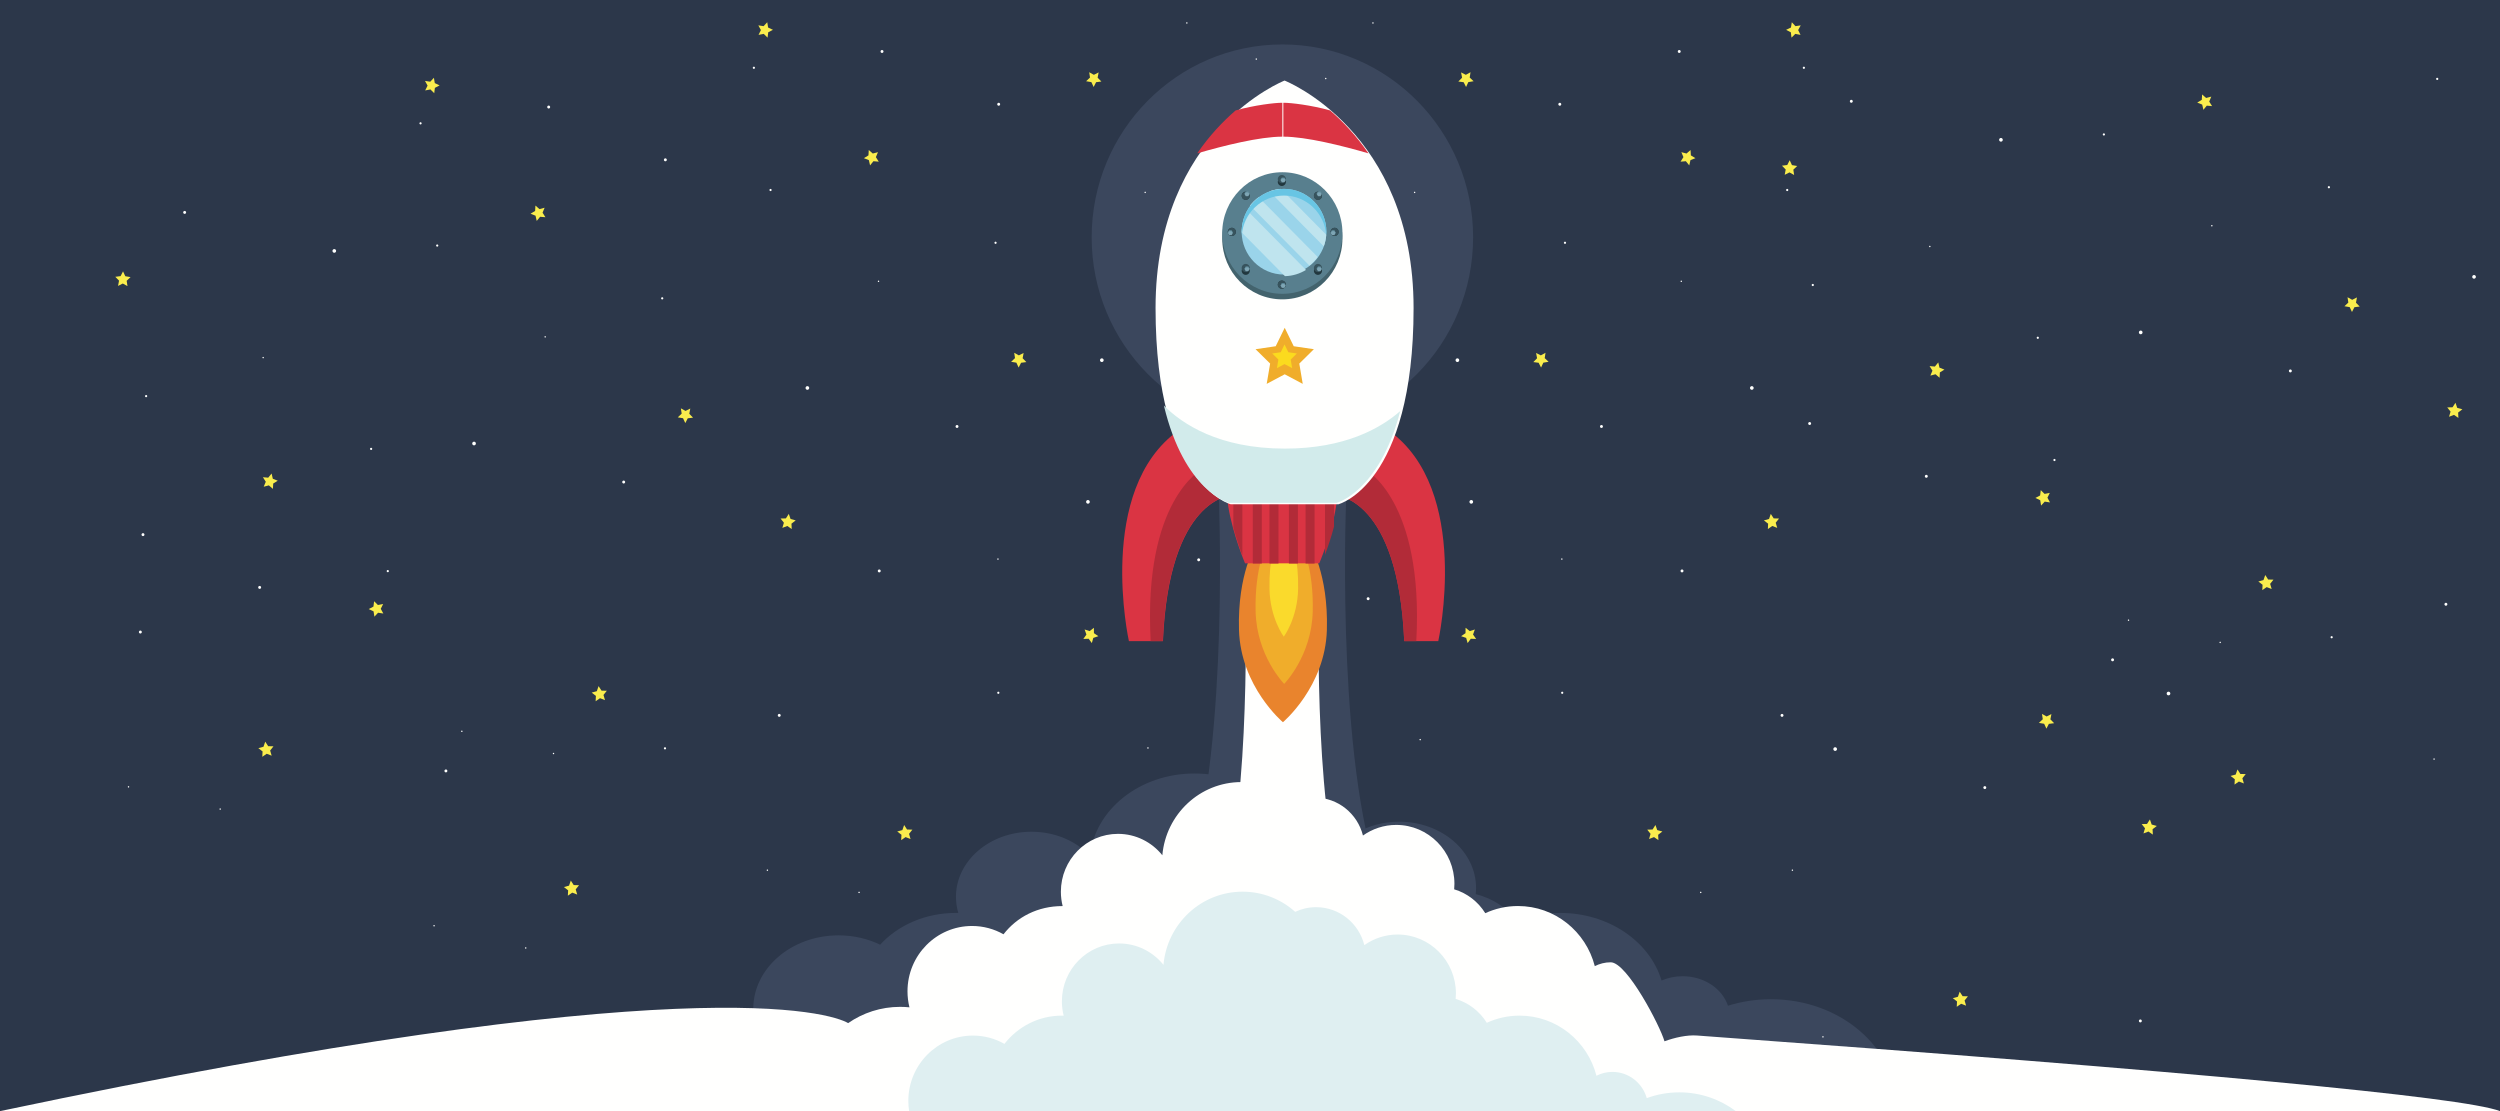 <svg height="400" viewBox="0 0 900 400" width="900" xmlns="http://www.w3.org/2000/svg"><g fill="none" fill-rule="evenodd"><path d="m0 400h900v-400h-900z" fill="#2c374a"/><path d="m484.687 177.026h-45.966s3.949 89.221-10.706 136.135h67.378c-14.655-46.914-10.706-136.135-10.706-136.135" fill="#3b475d"/><path d="m709 406.768c-5.358-1.802-11.182-2.803-17.281-2.803-3.226 0-6.375.28-9.421.808.352-1.961.537-3.968.537-6.013 0-21.561-20.279-39.039-45.293-39.039-5.437 0-10.65.827-15.48 2.341-2.027-6.129-8.559-10.621-16.321-10.621-2.728 0-5.297.568-7.583 1.553-4.214-14.002-18.973-24.341-36.536-24.341-5.553 0-10.821 1.042-15.569 2.898-3.36-4.613-8.598-8.1-14.796-9.668.078-.73.124-1.469.124-2.216 0-13.176-12.392-23.857-27.68-23.857-5.892 0-11.35 1.592-15.839 4.297-2.594-8.832-11.876-15.369-22.929-15.369-3.549 0-6.912.678-9.934 1.885-6.659-5.077-15.406-8.164-24.994-8.164-19.711 0-35.883 13.024-37.587 29.631-4.982-5.285-12.581-8.664-21.097-8.664-15.01 0-27.176 10.487-27.176 23.423 0 2.01.294 3.96.847 5.821-.282-.005-.563-.018-.847-.018-11.079 0-20.938 4.478-27.296 11.442-4.431-2.14-9.537-3.365-14.976-3.365-16.955 0-30.699 11.847-30.699 26.46 0 2.237.326 4.408.932 6.483-1.465-.128-2.951-.193-4.455-.193-9.167 0-17.674 2.432-24.706 6.583-8.347-4.179-18.038-6.583-28.387-6.583-10.007 0-19.4 2.246-27.557 6.173v60.346h522z" fill="#3b475d"/><path d="m900 400c-13.06-5.058-109.418-14.129-289.073-27.214-3.6-.262-8.059.735-11.714 2.082-1.534-5.449-13.476-28.443-19.35-28.443-2.064 0-4.008.506-5.738 1.382-3.188-12.448-14.357-21.64-27.647-21.64-4.202 0-8.188.926-11.781 2.577-2.542-4.101-6.506-7.202-11.196-8.595.059-.649.094-1.306.094-1.97 0-11.714-9.377-21.21-20.945-21.21-4.459 0-8.589 1.416-11.985 3.821-1.963-7.852-8.986-13.663-17.351-13.663-2.685 0-5.231.602-7.517 1.676-5.039-4.514-11.658-7.258-18.913-7.258-14.915 0-27.153 11.579-28.442 26.343-3.77-4.698-9.52-7.702-15.964-7.702-11.358 0-20.564 9.323-20.564 20.824 0 1.786.223 3.521.641 5.175-9.024-.016-16.485 3.964-21.296 10.156-3.353-1.902-7.217-2.991-11.333-2.991-12.83 0-23.23 10.532-23.23 23.524 0 1.989.246 3.919.705 5.764-1.108-.114-2.233-.172-3.371-.172-6.937 0-13.374 2.162-18.695 5.853-6.316-3.715-57.99-20.51-305.334 31.685h263 395z" fill="#fffffe"/><path d="m592.831 395.326c-1.536-5.449-6.484-9.442-12.365-9.442-2.067 0-4.013.505-5.745 1.381-3.192-12.448-14.374-21.64-27.679-21.64-4.207 0-8.198.926-11.795 2.577-2.545-4.101-6.514-7.202-11.209-8.595.059-.649.094-1.306.094-1.97 0-11.714-9.388-21.21-20.97-21.21-4.464 0-8.599 1.415-11.999 3.82-1.965-7.852-8.997-13.663-17.371-13.663-2.688 0-5.237.603-7.526 1.676-5.045-4.514-11.672-7.258-18.936-7.258-14.933 0-27.185 11.579-28.476 26.344-3.774-4.699-9.532-7.703-15.983-7.703-11.371 0-20.589 9.323-20.589 20.824 0 1.787.223 3.521.641 5.175-.214-.005-.426-.016-.641-.016-8.393 0-15.863 3.981-20.68 10.172-3.357-1.902-7.225-2.991-11.346-2.991-12.845 0-23.257 10.533-23.257 23.524 0 1.248.108 2.468.293 3.663h297.592c-5.69-4.239-12.717-6.748-20.326-6.748-4.119 0-8.068.735-11.728 2.082" fill="#dfeff1"/><path d="m474.938 208h-26.715s2.295 68.685-6.222 104.8h39.16c-8.518-36.115-6.222-104.8-6.222-104.8" fill="#fffffe"/><path d="m530.318 85.446c0 38.354-30.74 69.446-68.659 69.446-37.919 0-68.659-31.092-68.659-69.446s30.74-69.446 68.659-69.446c37.92 0 68.659 31.092 68.659 69.446" fill="#3b475d"/><path d="m276.208 8 .315 1.914 1.738.823-1.703.894-.236 1.926-1.368-1.362-1.884.367.858-1.736-.928-1.698 1.897.289z" fill="#faed4d"/><path d="m312.756 54 1.451 1.27 1.857-.489-.746 1.788 1.033 1.634-1.911-.165-1.218 1.499-.436-1.89-1.786-.708 1.642-1.003z" fill="#faed4d"/><path d="m283.97 185 .634 1.832 1.851.51-1.526 1.175.092 1.938-1.576-1.105-1.795.687.552-1.858-1.201-1.514 1.918-.043z" fill="#faed4d"/><path d="m393.8 226 .017 1.94 1.591 1.086-1.819.617-.529 1.865-1.142-1.559-1.917.067 1.114-1.581-.656-1.823 1.83.583z" fill="#faed4d"/><path d="m325.491 297 1.048 1.626 1.918.049-1.205 1.51.547 1.86-1.792-.693-1.579 1.101.097-1.938-1.523-1.18 1.852-.505z" fill="#faed4d"/><path d="m395.506 26.065-.36 1.906 1.349 1.381-1.904.242-.881 1.724-.816-1.756-1.893-.316 1.399-1.327-.289-1.918 1.682.935z" fill="#faed4d"/><path d="m368.506 127.066-.36 1.906 1.348 1.381-1.904.242-.881 1.723-.816-1.756-1.893-.315 1.398-1.328-.288-1.918 1.681.935z" fill="#faed4d"/><path d="m318.054 18.534c0 .294-.236.533-.528.533-.291 0-.527-.238-.527-.533s.236-.534.527-.534c.291 0 .528.239.528.534" fill="#fffffe"/><path d="m360.055 37.534c0 .294-.236.534-.528.534s-.528-.239-.528-.534.236-.534.528-.534.528.239.528.534" fill="#fffffe"/><path d="m277.791 68.4c0 .221-.177.4-.395.4s-.395-.179-.395-.4.177-.4.395-.4.395.179.395.4" fill="#fffffe"/><path d="m358.791 87.4c0 .221-.177.4-.395.4s-.395-.179-.395-.4.177-.4.395-.4.395.179.395.4" fill="#fffffe"/><path d="m271.791 24.4c0 .221-.177.4-.395.4s-.395-.179-.395-.4.177-.4.395-.4.395.179.395.4" fill="#fffffe"/><path d="m427.527 8.266c0 .147-.118.266-.263.266-.146 0-.263-.119-.263-.266s.118-.266.263-.266c.146 0 .263.119.263.266" fill="#fffffe"/><path d="m316.528 101.267c0 .147-.118.266-.263.266s-.264-.119-.264-.266.119-.267.264-.267.263.12.263.267" fill="#fffffe"/><path d="m291.318 139.667c0 .368-.295.666-.659.666-.365 0-.66-.298-.66-.666s.295-.667.66-.667c.364 0 .659.299.659.667" fill="#fffffe"/><path d="m345.055 153.534c0 .294-.236.533-.528.533s-.528-.238-.528-.533.236-.534.528-.534.528.239.528.534" fill="#fffffe"/><path d="m397.318 129.666c0 .368-.295.666-.66.666-.364 0-.659-.298-.659-.666s.295-.666.659-.666c.365 0 .66.298.66.666" fill="#fffffe"/><path d="m412.528 69.266c0 .147-.119.267-.264.267-.146 0-.263-.12-.263-.267s.118-.266.263-.266c.146 0 .264.119.264.266" fill="#fffffe"/><path d="m452.527 21.267c0 .147-.118.266-.263.266-.146 0-.263-.119-.263-.266s.118-.267.263-.267c.146 0 .263.12.263.267" fill="#fffffe"/><path d="m317.055 205.533c0 .295-.236.534-.528.534s-.528-.238-.528-.534c0-.294.236-.533.528-.533s.528.238.528.533" fill="#fffffe"/><path d="m392.318 180.667c0 .368-.295.666-.659.666-.364 0-.659-.298-.659-.666s.295-.667.659-.667c.364 0 .659.299.659.667" fill="#fffffe"/><path d="m281.054 257.534c0 .294-.236.533-.527.533s-.528-.238-.528-.533.236-.534.528-.534.527.239.527.534" fill="#fffffe"/><path d="m359.791 249.4c0 .221-.177.4-.395.4s-.395-.179-.395-.4.177-.4.395-.4.395.179.395.4" fill="#fffffe"/><path d="m309.527 321.267c0 .147-.118.266-.263.266-.146 0-.263-.119-.263-.266s.118-.267.263-.267c.146 0 .263.12.263.267" fill="#fffffe"/><path d="m413.528 269.266c0 .148-.119.267-.264.267-.146 0-.263-.119-.263-.267 0-.147.118-.266.263-.266.146 0 .264.119.264.266" fill="#fffffe"/><path d="m276.528 313.266c0 .148-.118.267-.263.267s-.264-.119-.264-.267c0-.147.119-.266.264-.266s.263.119.263.266" fill="#fffffe"/><path d="m156.208 28 .315 1.914 1.738.823-1.703.894-.236 1.926-1.368-1.362-1.884.367.858-1.736-.928-1.698 1.897.289z" fill="#faed4d"/><path d="m192.756 74 1.451 1.27 1.857-.489-.746 1.788 1.033 1.634-1.911-.165-1.218 1.499-.436-1.89-1.786-.708 1.642-1.003z" fill="#faed4d"/><path d="m205.491 317 1.048 1.626 1.918.049-1.205 1.51.547 1.86-1.792-.693-1.579 1.101.097-1.938-1.523-1.18 1.852-.505z" fill="#faed4d"/><path d="m248.506 147.066-.36 1.906 1.348 1.381-1.904.242-.881 1.723-.816-1.756-1.893-.315 1.398-1.328-.288-1.918 1.681.935z" fill="#faed4d"/><path d="m198.054 38.534c0 .294-.236.533-.528.533-.291 0-.527-.238-.527-.533s.236-.534.527-.534c.291 0 .528.239.528.534" fill="#fffffe"/><path d="m240.055 57.534c0 .294-.236.534-.528.534s-.528-.239-.528-.534.236-.534.528-.534.528.239.528.534" fill="#fffffe"/><path d="m157.791 88.4c0 .221-.177.4-.395.4s-.395-.179-.395-.4.177-.4.395-.4.395.179.395.4" fill="#fffffe"/><path d="m238.791 107.4c0 .221-.177.4-.395.4s-.395-.179-.395-.4.177-.4.395-.4.395.179.395.4" fill="#fffffe"/><path d="m151.791 44.4c0 .221-.177.4-.395.4s-.395-.179-.395-.4.177-.4.395-.4.395.179.395.4" fill="#fffffe"/><path d="m196.528 121.267c0 .147-.118.266-.263.266s-.264-.119-.264-.266.119-.267.264-.267.263.12.263.267" fill="#fffffe"/><path d="m171.318 159.667c0 .368-.295.666-.659.666-.365 0-.66-.298-.66-.666s.295-.667.66-.667c.364 0 .659.299.659.667" fill="#fffffe"/><path d="m225.055 173.534c0 .294-.236.533-.528.533s-.528-.238-.528-.533.236-.534.528-.534.528.239.528.534" fill="#fffffe"/><path d="m161.054 277.534c0 .294-.236.533-.527.533s-.528-.238-.528-.533.236-.534.528-.534.527.239.527.534" fill="#fffffe"/><path d="m239.791 269.4c0 .221-.177.4-.395.4s-.395-.179-.395-.4.177-.4.395-.4.395.179.395.4" fill="#fffffe"/><path d="m189.527 341.267c0 .147-.118.266-.263.266-.146 0-.263-.119-.263-.266s.118-.267.263-.267c.146 0 .263.12.263.267" fill="#fffffe"/><path d="m156.528 333.266c0 .148-.118.267-.263.267s-.264-.119-.264-.267c0-.147.119-.266.264-.266s.263.119.263.266" fill="#fffffe"/><path d="m215.491 247 1.048 1.626 1.918.049-1.205 1.51.547 1.86-1.792-.693-1.579 1.101.097-1.938-1.523-1.18 1.852-.505z" fill="#faed4d"/><path d="m199.527 271.267c0 .147-.118.266-.263.266-.146 0-.263-.119-.263-.266s.118-.267.263-.267c.146 0 .263.12.263.267" fill="#fffffe"/><path d="m166.528 263.266c0 .148-.118.267-.263.267s-.264-.119-.264-.267c0-.147.119-.266.264-.266s.263.119.263.266" fill="#fffffe"/><path d="m95.491 267 1.048 1.626 1.918.049-1.205 1.51.547 1.86-1.792-.693-1.579 1.101.097-1.938-1.523-1.18 1.852-.505z" fill="#faed4d"/><path d="m51.054 227.534c0 .294-.236.533-.527.533-.291 0-.528-.238-.528-.533s.236-.534.528-.534c.291 0 .527.239.527.534" fill="#fffffe"/><path d="m79.527 291.267c0 .147-.118.266-.263.266-.146 0-.263-.119-.263-.266s.118-.267.263-.267c.146 0 .263.12.263.267" fill="#fffffe"/><path d="m46.528 283.266c0 .148-.118.267-.263.267s-.264-.119-.264-.267c0-.147.119-.266.264-.266s.263.119.263.266" fill="#fffffe"/><g transform="matrix(-1 0 0 -1 140 222)"><path d="m5.208 0 .315 1.914 1.738.823-1.703.894-.236 1.926-1.368-1.362-1.884.367.858-1.736-.928-1.698 1.897.289z" fill="#faed4d"/><path d="m41.756 46 1.451 1.27 1.857-.489-.746 1.788 1.033 1.634-1.911-.165-1.218 1.499-.436-1.89-1.786-.708 1.642-1.003z" fill="#faed4d"/><path d="m97.506 119.066-.36 1.906 1.348 1.381-1.904.242-.881 1.723-.816-1.756-1.893-.315 1.398-1.328-.288-1.918 1.681.935z" fill="#faed4d"/><g fill="#fffffe"><path d="m47.054 10.534c0 .294-.236.533-.528.533-.291 0-.527-.238-.527-.533s.236-.534.527-.534c.291 0 .528.239.528.534"/><path d="m89.055 29.534c0 .294-.236.534-.528.534-.291 0-.528-.239-.528-.534s.236-.534.528-.534c.291 0 .528.239.528.534"/><path d="m6.791 60.4c0 .221-.177.4-.395.4s-.395-.179-.395-.4.177-.4.395-.4.395.179.395.4"/><path d="m87.791 79.4c0 .221-.177.4-.395.4s-.395-.179-.395-.4.177-.4.395-.4.395.179.395.4"/><path d="m.791 16.4c0 .221-.177.4-.395.4-.218 0-.395-.179-.395-.4s.177-.4.395-.4c.218 0 .395.179.395.4"/><path d="m45.528 93.267c0 .147-.118.266-.263.266s-.264-.119-.264-.266.119-.267.264-.267.263.12.263.267"/><path d="m20.318 131.667c0 .368-.295.666-.659.666-.365 0-.66-.298-.66-.666s.295-.667.66-.667c.364 0 .659.299.659.667"/><path d="m74.055 145.534c0 .294-.236.533-.528.533-.291 0-.528-.238-.528-.533s.236-.534.528-.534c.291 0 .528.239.528.534"/></g></g><path d="m883.97 145 .634 1.832 1.851.51-1.526 1.175.092 1.938-1.576-1.105-1.795.687.552-1.858-1.201-1.514 1.918-.043z" fill="#faed4d"/><path d="m877.791 28.4c0 .221-.177.4-.395.4s-.395-.179-.395-.4.177-.4.395-.4.395.179.395.4" fill="#fffffe"/><path d="m891.318 99.667c0 .368-.295.666-.659.666-.365 0-.66-.298-.66-.666s.295-.667.66-.667c.364 0 .659.299.659.667" fill="#fffffe"/><path d="m881.054 217.534c0 .294-.236.533-.527.533s-.528-.238-.528-.533.236-.534.528-.534.527.239.527.534" fill="#fffffe"/><path d="m876.528 273.266c0 .148-.118.267-.263.267s-.264-.119-.264-.267c0-.147.119-.266.264-.266s.263.119.263.266" fill="#fffffe"/><path d="m792.756 34 1.451 1.27 1.857-.489-.746 1.788 1.033 1.634-1.911-.165-1.218 1.499-.436-1.89-1.786-.708 1.642-1.003z" fill="#faed4d"/><path d="m805.491 277 1.048 1.626 1.918.049-1.205 1.51.547 1.86-1.792-.693-1.579 1.101.097-1.938-1.523-1.18 1.852-.505z" fill="#faed4d"/><path d="m848.506 107.066-.36 1.906 1.348 1.381-1.904.242-.881 1.723-.816-1.756-1.893-.315 1.398-1.328-.288-1.918 1.681.935z" fill="#faed4d"/><path d="m757.791 48.4c0 .221-.177.4-.395.4s-.395-.179-.395-.4.177-.4.395-.4.395.179.395.4" fill="#fffffe"/><path d="m838.791 67.4c0 .221-.177.4-.395.4s-.395-.179-.395-.4.177-.4.395-.4.395.179.395.4" fill="#fffffe"/><path d="m796.528 81.267c0 .147-.118.266-.263.266s-.264-.119-.264-.266.119-.267.264-.267.263.12.263.267" fill="#fffffe"/><path d="m771.318 119.667c0 .368-.295.666-.659.666-.365 0-.66-.298-.66-.666s.295-.667.66-.667c.364 0 .659.299.659.667" fill="#fffffe"/><path d="m825.055 133.534c0 .294-.236.533-.528.533s-.528-.238-.528-.533.236-.534.528-.534.528.239.528.534" fill="#fffffe"/><path d="m761.054 237.534c0 .294-.236.533-.527.533s-.528-.238-.528-.533.236-.534.528-.534.527.239.527.534" fill="#fffffe"/><path d="m839.791 229.4c0 .221-.177.4-.395.4s-.395-.179-.395-.4.177-.4.395-.4.395.179.395.4" fill="#fffffe"/><path d="m815.491 207 1.048 1.626 1.918.049-1.205 1.51.547 1.86-1.792-.693-1.579 1.101.097-1.938-1.523-1.18 1.852-.505z" fill="#faed4d"/><path d="m799.527 231.267c0 .147-.118.266-.263.266-.146 0-.263-.119-.263-.266s.118-.267.263-.267c.146 0 .263.12.263.267" fill="#fffffe"/><path d="m766.528 223.266c0 .148-.118.267-.263.267s-.264-.119-.264-.267c0-.147.119-.266.264-.266s.263.119.263.266" fill="#fffffe"/><path d="m773.97 295 .634 1.832 1.851.51-1.526 1.175.092 1.938-1.576-1.105-1.795.687.552-1.858-1.201-1.514 1.918-.043z" fill="#faed4d"/><path d="m781.318 249.667c0 .368-.295.666-.659.666-.365 0-.66-.298-.66-.666s.295-.667.66-.667c.364 0 .659.299.659.667" fill="#fffffe"/><path d="m771.054 367.534c0 .294-.236.533-.527.533s-.528-.238-.528-.533.236-.534.528-.534.527.239.527.534" fill="#fffffe"/><path d="m738.506 257.066-.36 1.906 1.348 1.381-1.904.242-.881 1.723-.816-1.756-1.893-.315 1.398-1.328-.288-1.918 1.681.935z" fill="#faed4d"/><path d="m661.318 269.667c0 .368-.295.666-.659.666-.365 0-.66-.298-.66-.666s.295-.667.66-.667c.364 0 .659.299.659.667" fill="#fffffe"/><path d="m715.055 283.534c0 .294-.236.533-.528.533s-.528-.238-.528-.533.236-.534.528-.534.528.239.528.534" fill="#fffffe"/><path d="m705.491 357 1.048 1.626 1.918.049-1.205 1.51.547 1.86-1.792-.693-1.579 1.101.097-1.938-1.523-1.18 1.852-.505z" fill="#faed4d"/><path d="m656.528 373.266c0 .148-.118.267-.263.267s-.264-.119-.264-.267c0-.147.119-.266.264-.266s.263.119.263.266" fill="#fffffe"/><g transform="matrix(-1 0 0 -1 740 182)"><path d="m5.208 0 .315 1.914 1.738.823-1.703.894-.236 1.926-1.368-1.362-1.884.367.858-1.736-.928-1.698 1.897.289z" fill="#faed4d"/><path d="m41.756 46 1.451 1.27 1.857-.489-.746 1.788 1.033 1.634-1.911-.165-1.218 1.499-.436-1.89-1.786-.708 1.642-1.003z" fill="#faed4d"/><path d="m97.506 119.066-.36 1.906 1.348 1.381-1.904.242-.881 1.723-.816-1.756-1.893-.315 1.398-1.328-.288-1.918 1.681.935z" fill="#faed4d"/><g fill="#fffffe"><path d="m47.054 10.534c0 .294-.236.533-.528.533-.291 0-.527-.238-.527-.533s.236-.534.527-.534c.291 0 .528.239.528.534"/><path d="m89.055 29.534c0 .294-.236.534-.528.534-.291 0-.528-.239-.528-.534s.236-.534.528-.534c.291 0 .528.239.528.534"/><path d="m6.791 60.4c0 .221-.177.4-.395.4s-.395-.179-.395-.4.177-.4.395-.4.395.179.395.4"/><path d="m87.791 79.4c0 .221-.177.4-.395.4s-.395-.179-.395-.4.177-.4.395-.4.395.179.395.4"/><path d="m.791 16.4c0 .221-.177.4-.395.4-.218 0-.395-.179-.395-.4s.177-.4.395-.4c.218 0 .395.179.395.4"/><path d="m45.528 93.267c0 .147-.118.266-.263.266s-.264-.119-.264-.266.119-.267.264-.267.263.12.263.267"/><path d="m20.318 131.667c0 .368-.295.666-.659.666-.365 0-.66-.298-.66-.666s.295-.667.66-.667c.364 0 .659.299.659.667"/><path d="m74.055 145.534c0 .294-.236.533-.528.533-.291 0-.528-.238-.528-.533s.236-.534.528-.534c.291 0 .528.239.528.534"/></g></g><path d="m359.528 201.266c0 .148-.118.267-.263.267s-.264-.119-.264-.267c0-.147.119-.266.264-.266s.263.119.263.266" fill="#fffffe"/><path d="m432.054 201.533c0 .295-.236.534-.528.534-.291 0-.527-.238-.527-.534 0-.294.236-.533.527-.533.291 0 .528.238.528.533" fill="#fffffe"/><path d="m645.052 8-.315 1.914-1.738.823 1.703.894.236 1.926 1.368-1.362 1.884.367-.858-1.736.928-1.698-1.897.289z" fill="#faed4d"/><path d="m608.596 54-1.451 1.27-1.856-.489.746 1.788-1.034 1.634 1.912-.165 1.218 1.499.436-1.89 1.786-.708-1.642-1.003z" fill="#faed4d"/><path d="m637.484 185-.634 1.832-1.851.51 1.526 1.175-.092 1.938 1.576-1.105 1.795.687-.552-1.858 1.201-1.514-1.918-.043z" fill="#faed4d"/><path d="m527.607 226-.017 1.94-1.59 1.086 1.819.617.529 1.865 1.142-1.559 1.917.067-1.114-1.581.656-1.823-1.83.583z" fill="#faed4d"/><path d="m595.965 297-1.047 1.626-1.918.049 1.205 1.51-.547 1.86 1.792-.693 1.579 1.101-.097-1.938 1.523-1.18-1.852-.505z" fill="#faed4d"/><path d="m525.988 26.065.361 1.906-1.349 1.381 1.904.242.881 1.724.816-1.756 1.893-.316-1.399-1.327.289-1.918-1.682.935z" fill="#faed4d"/><path d="m552.988 127.066.36 1.906-1.348 1.381 1.903.242.882 1.723.816-1.756 1.893-.315-1.398-1.328.288-1.918-1.681.935z" fill="#faed4d"/><g fill="#fffffe"><path d="m604 18.534c0 .294.236.533.528.533.291 0 .527-.238.527-.533s-.236-.534-.527-.534c-.292 0-.528.239-.528.534"/><path d="m561 37.534c0 .294.236.534.528.534s.528-.239.528-.534-.236-.534-.528-.534-.528.239-.528.534"/><path d="m643 68.4c0 .221.177.4.395.4s.395-.179.395-.4-.177-.4-.395-.4-.395.179-.395.4"/><path d="m563 87.4c0 .221.177.4.395.4s.395-.179.395-.4-.177-.4-.395-.4-.395.179-.395.4"/><path d="m649 24.4c0 .221.176.4.395.4.218 0 .395-.179.395-.4s-.177-.4-.395-.4c-.219 0-.395.179-.395.4"/><path d="m494 8.266c0 .147.118.266.263.266.146 0 .263-.119.263-.266s-.118-.266-.263-.266c-.146 0-.263.119-.263.266"/><path d="m605 101.267c0 .147.118.266.263.266.146 0 .264-.119.264-.266s-.119-.267-.264-.267c-.146 0-.263.12-.263.267"/><path d="m630 139.667c0 .368.295.666.659.666.364 0 .66-.298.66-.666s-.296-.667-.66-.667c-.364 0-.659.299-.659.667"/><path d="m576 153.534c0 .294.236.533.528.533s.528-.238.528-.533-.236-.534-.528-.534-.528.239-.528.534"/><path d="m524 129.666c0 .368.295.666.66.666.364 0 .659-.298.659-.666s-.295-.666-.659-.666c-.365 0-.66.298-.66.666"/><path d="m509 69.266c0 .147.118.267.264.267.146 0 .263-.12.263-.267s-.118-.266-.263-.266c-.146 0-.264.119-.264.266"/><path d="m477 28.266c0 .147.118.266.263.266.146 0 .263-.119.263-.266s-.118-.266-.263-.266c-.146 0-.263.119-.263.266"/><path d="m605 205.533c0 .295.236.534.528.534s.528-.238.528-.534c0-.294-.236-.533-.528-.533s-.528.238-.528.533"/><path d="m529 180.667c0 .368.295.666.659.666.364 0 .659-.298.659-.666s-.295-.667-.659-.667c-.364 0-.659.299-.659.667"/><path d="m641 257.534c0 .294.236.533.527.533.291 0 .528-.238.528-.533s-.236-.534-.528-.534c-.291 0-.527.239-.527.534"/><path d="m562 249.4c0 .221.177.4.395.4s.395-.179.395-.4-.177-.4-.395-.4-.395.179-.395.4"/><path d="m612 321.267c0 .147.118.266.263.266.146 0 .263-.119.263-.266s-.118-.267-.263-.267c-.146 0-.263.12-.263.267"/><path d="m511 266.266c0 .147.119.266.264.266s.263-.119.263-.266-.118-.266-.263-.266-.264.119-.264.266"/><path d="m645 313.266c0 .148.118.267.263.267.146 0 .264-.119.264-.267 0-.147-.119-.266-.264-.266-.146 0-.263.119-.263.266"/><path d="m562 201.266c0 .148.118.267.263.267.146 0 .264-.119.264-.267 0-.147-.119-.266-.264-.266-.146 0-.263.119-.263.266"/><path d="m492 215.533c0 .295.236.534.527.534.291 0 .528-.238.528-.534 0-.294-.236-.533-.528-.533-.291 0-.527.238-.527.533"/></g><path d="m471.545 196h-19.378s-6.723 10.4-6.13 30.8c.593 20.4 15.819 33.2 15.819 33.2s15.225-12.8 15.819-33.2c.593-20.4-6.13-30.8-6.13-30.8" fill="#e9842d"/><path d="m468.598 196h-12.591s-4.368 8.158-3.983 24.159c.386 16.001 10.279 26.041 10.279 26.041s9.893-10.04 10.278-26.041c.385-16.002-3.983-24.159-3.983-24.159" fill="#f0ad2b"/><path d="m465.322 196h-6.312s-2.19 5.395-1.997 15.978c.194 10.582 5.154 17.222 5.154 17.222s4.96-6.64 5.153-17.222-1.997-15.978-1.997-15.978" fill="#fada2c"/><path d="m471.28 171-9.7 1.95-9.701-1.95s-11.434 1.05-9.701 11.402c1.735 10.352 6.044 20.403 6.044 20.403h26.715s4.309-10.051 6.044-20.403c1.735-10.351-9.701-11.402-9.701-11.402" fill="#da3443"/><path d="m470 202.867h3.25v-25.867h-3.25z" fill="#b22b38"/><path d="m464 202.867h3.25v-25.867h-3.25z" fill="#b22b38"/><path d="m477 199.735c.907-2.428 2.164-6.062 3.25-10.159v-12.576h-3.25z" fill="#b22b38"/><path d="m457 202.867h3.25v-25.867h-3.25z" fill="#b22b38"/><path d="m444 189.926c1.103 4.097 2.363 7.698 3.25 10.055v-22.982h-3.25z" fill="#b22b38"/><path d="m451 202.867h3.25v-25.867h-3.25z" fill="#b22b38"/><path d="m481 178.4s22.344.8 24.519 52.4h12.259s12.062-54.4-17.796-75.8z" fill="#da3443"/><path d="m481 178.4 7.173-8.842 3.307-.558s21.157 11 18.389 61.8h-4.35c-2.175-51.6-24.519-52.4-24.519-52.4" fill="#b22b38"/><path d="m443.187 178.4s-22.344.8-24.519 52.4h-12.259s-12.062-54.4 17.796-75.8z" fill="#da3443"/><path d="m443.119 178.4-7.173-8.842-3.307-.558s-21.157 11-18.389 61.8h4.35c2.175-51.6 24.519-52.4 24.519-52.4" fill="#b22b38"/><path d="m462.445 29v.005-.005s-46.445 18.193-46.445 81.897c0 63.703 27.044 70.637 27.044 70.637h38.802s27.044-6.934 27.044-70.637c0-63.704-46.445-81.897-46.445-81.897" fill="#fffffe"/><path d="m478.83 39.761c4.508 3.889 9.363 8.964 13.813 15.444 0 0 .001.002.002.002 0 0 .001.002.002.002-9.394-2.726-22.41-6.009-30.646-6.009v-12.198c.081 0 .158-.002.241-.002 2.355 0 9.721.816 16.589 2.761" fill="#da3443"/><path d="m483.276 85.886c0 12.087-9.688 21.886-21.638 21.886s-21.638-9.799-21.638-21.886 9.687-21.886 21.638-21.886 21.638 9.799 21.638 21.886" fill="#43636d"/><path d="m483.276 83.886c0 12.087-9.688 21.886-21.638 21.886s-21.638-9.799-21.638-21.886 9.687-21.886 21.638-21.886 21.638 9.798 21.638 21.886" fill="#587f8e"/><path d="m477.494 83.422c0 8.518-6.827 15.422-15.248 15.422-8.42 0-15.247-6.905-15.247-15.422 0-8.517 6.827-15.422 15.247-15.422 8.421 0 15.248 6.905 15.248 15.422" fill="#9ad4ea"/><path d="m470.149 97.17-20.93-21.17c-1.352 2.242-2.154 4.853-2.219 7.654l15.581 15.76c2.771-.064 5.351-.877 7.568-2.244" fill="#bfe4ee"/><path d="m461.117 68c-1.438.109-2.817.42-4.117.905l19.557 19.781c.479-1.315.787-2.71.894-4.165z" fill="#bfe4ee"/><path d="m474.348 92.494-21.251-21.494c-1.166.844-2.208 1.846-3.097 2.981l21.401 21.646c1.122-.898 2.113-1.954 2.947-3.133" fill="#bfe4ee"/><path d="m462.247 70.401c8.02 0 14.58 6.267 15.187 14.222.03-.398.06-.795.06-1.201 0-8.517-6.827-15.422-15.248-15.422-8.42 0-15.247 6.905-15.247 15.422 0 .406.029.803.06 1.201.607-7.954 7.167-14.222 15.187-14.222" fill="#68c5e4"/><path d="m461.461 64c-.807 0-1.461.662-1.461 1.478s.654 1.478 1.461 1.478 1.461-.662 1.461-1.478-.654-1.478-1.461-1.478" fill="#21373e"/><path d="m461.461 101c-.807 0-1.461.662-1.461 1.478s.654 1.478 1.461 1.478 1.461-.662 1.461-1.478-.654-1.478-1.461-1.478" fill="#21373e"/><path d="m474.461 69c-.807 0-1.461.662-1.461 1.478s.654 1.478 1.461 1.478 1.461-.662 1.461-1.478-.654-1.478-1.461-1.478" fill="#21373e"/><path d="m448.461 96c-.807 0-1.461.662-1.461 1.478s.654 1.478 1.461 1.478 1.461-.662 1.461-1.478-.654-1.478-1.461-1.478" fill="#21373e"/><path d="m480.461 82c-.807 0-1.461.662-1.461 1.478s.654 1.478 1.461 1.478 1.46-.662 1.46-1.478-.653-1.478-1.46-1.478" fill="#21373e"/><path d="m443.461 82c-.807 0-1.461.662-1.461 1.478s.654 1.478 1.461 1.478 1.461-.662 1.461-1.478-.654-1.478-1.461-1.478" fill="#21373e"/><path d="m474.461 96c-.807 0-1.461.662-1.461 1.478s.654 1.478 1.461 1.478 1.461-.662 1.461-1.478-.654-1.478-1.461-1.478" fill="#21373e"/><path d="m448.461 69c-.807 0-1.461.662-1.461 1.478s.654 1.478 1.461 1.478 1.461-.662 1.461-1.478-.654-1.478-1.461-1.478" fill="#21373e"/><path d="m462.922 64.478c0 .816-.654 1.477-1.461 1.477s-1.461-.661-1.461-1.477c0-.817.654-1.478 1.461-1.478s1.461.661 1.461 1.478" fill="#37535d"/><path d="m461.463 65.625-.463-.812.463-.813h.928l.463.813-.463.812z" fill="#7ea5b4"/><path d="m461.463 64.242h.928l.394.691.07-.121-.463-.813h-.928l-.463.813.069.121z" fill="#538597"/><path d="m462.922 102.478c0 .816-.654 1.478-1.461 1.478s-1.461-.662-1.461-1.478.654-1.478 1.461-1.478 1.461.662 1.461 1.478" fill="#37535d"/><path d="m461.463 103.625-.463-.813.463-.812h.928l.463.812-.463.813z" fill="#7ea5b4"/><path d="m461.463 102.242h.928l.394.691.07-.122-.463-.812h-.928l-.463.812.069.122z" fill="#538597"/><path d="m475.922 70.478c0 .816-.654 1.478-1.461 1.478s-1.461-.662-1.461-1.478.654-1.478 1.461-1.478 1.461.662 1.461 1.478" fill="#37535d"/><path d="m474.463 70.625-.463-.812.463-.813h.927l.464.813-.464.812z" fill="#7ea5b4"/><path d="m474.463 69.242h.927l.395.691.07-.121-.464-.813h-.927l-.463.813.069.121z" fill="#538597"/><path d="m449.922 96.478c0 .816-.654 1.478-1.461 1.478s-1.461-.662-1.461-1.478.654-1.478 1.461-1.478 1.461.662 1.461 1.478" fill="#37535d"/><path d="m448.463 97.625-.463-.812.463-.813h.928l.463.813-.463.812z" fill="#7ea5b4"/><path d="m448.463 96.242h.928l.394.691.07-.121-.463-.813h-.928l-.463.813.069.121z" fill="#538597"/><path d="m481.921 83.478c0 .816-.653 1.478-1.46 1.478s-1.461-.662-1.461-1.478.654-1.478 1.461-1.478 1.46.662 1.46 1.478" fill="#37535d"/><path d="m479.463 84.625-.463-.812.463-.813h.928l.463.813-.463.812z" fill="#7ea5b4"/><path d="m479.463 83.242h.928l.395.691.069-.121-.463-.813h-.928l-.463.813.07.121z" fill="#538597"/><path d="m444.922 83.478c0 .816-.654 1.478-1.461 1.478s-1.461-.662-1.461-1.478.654-1.478 1.461-1.478 1.461.662 1.461 1.478" fill="#37535d"/><path d="m442.464 84.625-.464-.812.464-.813h.927l.463.813-.463.812z" fill="#7ea5b4"/><path d="m442.464 83.242h.927l.395.691.069-.121-.463-.813h-.927l-.464.813.07.121z" fill="#538597"/><path d="m475.922 96.478c0 .816-.654 1.478-1.461 1.478s-1.461-.662-1.461-1.478.654-1.478 1.461-1.478 1.461.662 1.461 1.478" fill="#37535d"/><path d="m474.463 97.625-.463-.812.463-.813h.927l.464.813-.464.812z" fill="#7ea5b4"/><path d="m474.463 96.242h.927l.395.691.07-.121-.464-.813h-.927l-.463.813.069.121z" fill="#538597"/><path d="m449.922 70.478c0 .816-.654 1.478-1.461 1.478s-1.461-.662-1.461-1.478.654-1.478 1.461-1.478 1.461.662 1.461 1.478" fill="#37535d"/><path d="m448.463 70.625-.463-.812.463-.813h.928l.463.813-.463.812z" fill="#7ea5b4"/><path d="m448.463 69.242h.928l.394.691.07-.121-.463-.813h-.928l-.463.813.069.121z" fill="#538597"/><path d="m444.815 39.761c-4.508 3.889-9.363 8.964-13.813 15.444-.001.001-.001.002-.002.002l-.001.002c9.393-2.726 22.41-6.009 30.646-6.009v-12.198c-.082 0-.159-.002-.242-.002-2.355 0-9.721.816-16.589 2.761" fill="#da3443"/><path d="m504.096 147.976c-7.144 6.255-20.057 13.521-41.539 13.521-23.797 0-37.027-8.915-43.557-15.497 7.383 30.914 23.393 35.026 23.393 35.026h38.802s15.324-3.934 22.901-33.05" fill="#d2ebeb"/><path d="m462.497 118 3.244 6.648 7.253 1.066-5.248 5.174 1.239 7.307-6.487-3.45-6.488 3.45 1.239-7.307-5.249-5.174 7.253-1.066z" fill="#f0ad2b"/><path d="m462.434 124 1.37 2.807 3.063.45-2.217 2.186.524 3.086-2.74-1.457-2.741 1.457.524-3.086-2.217-2.186 3.064-.45z" fill="#fbdb1e"/></g></svg>